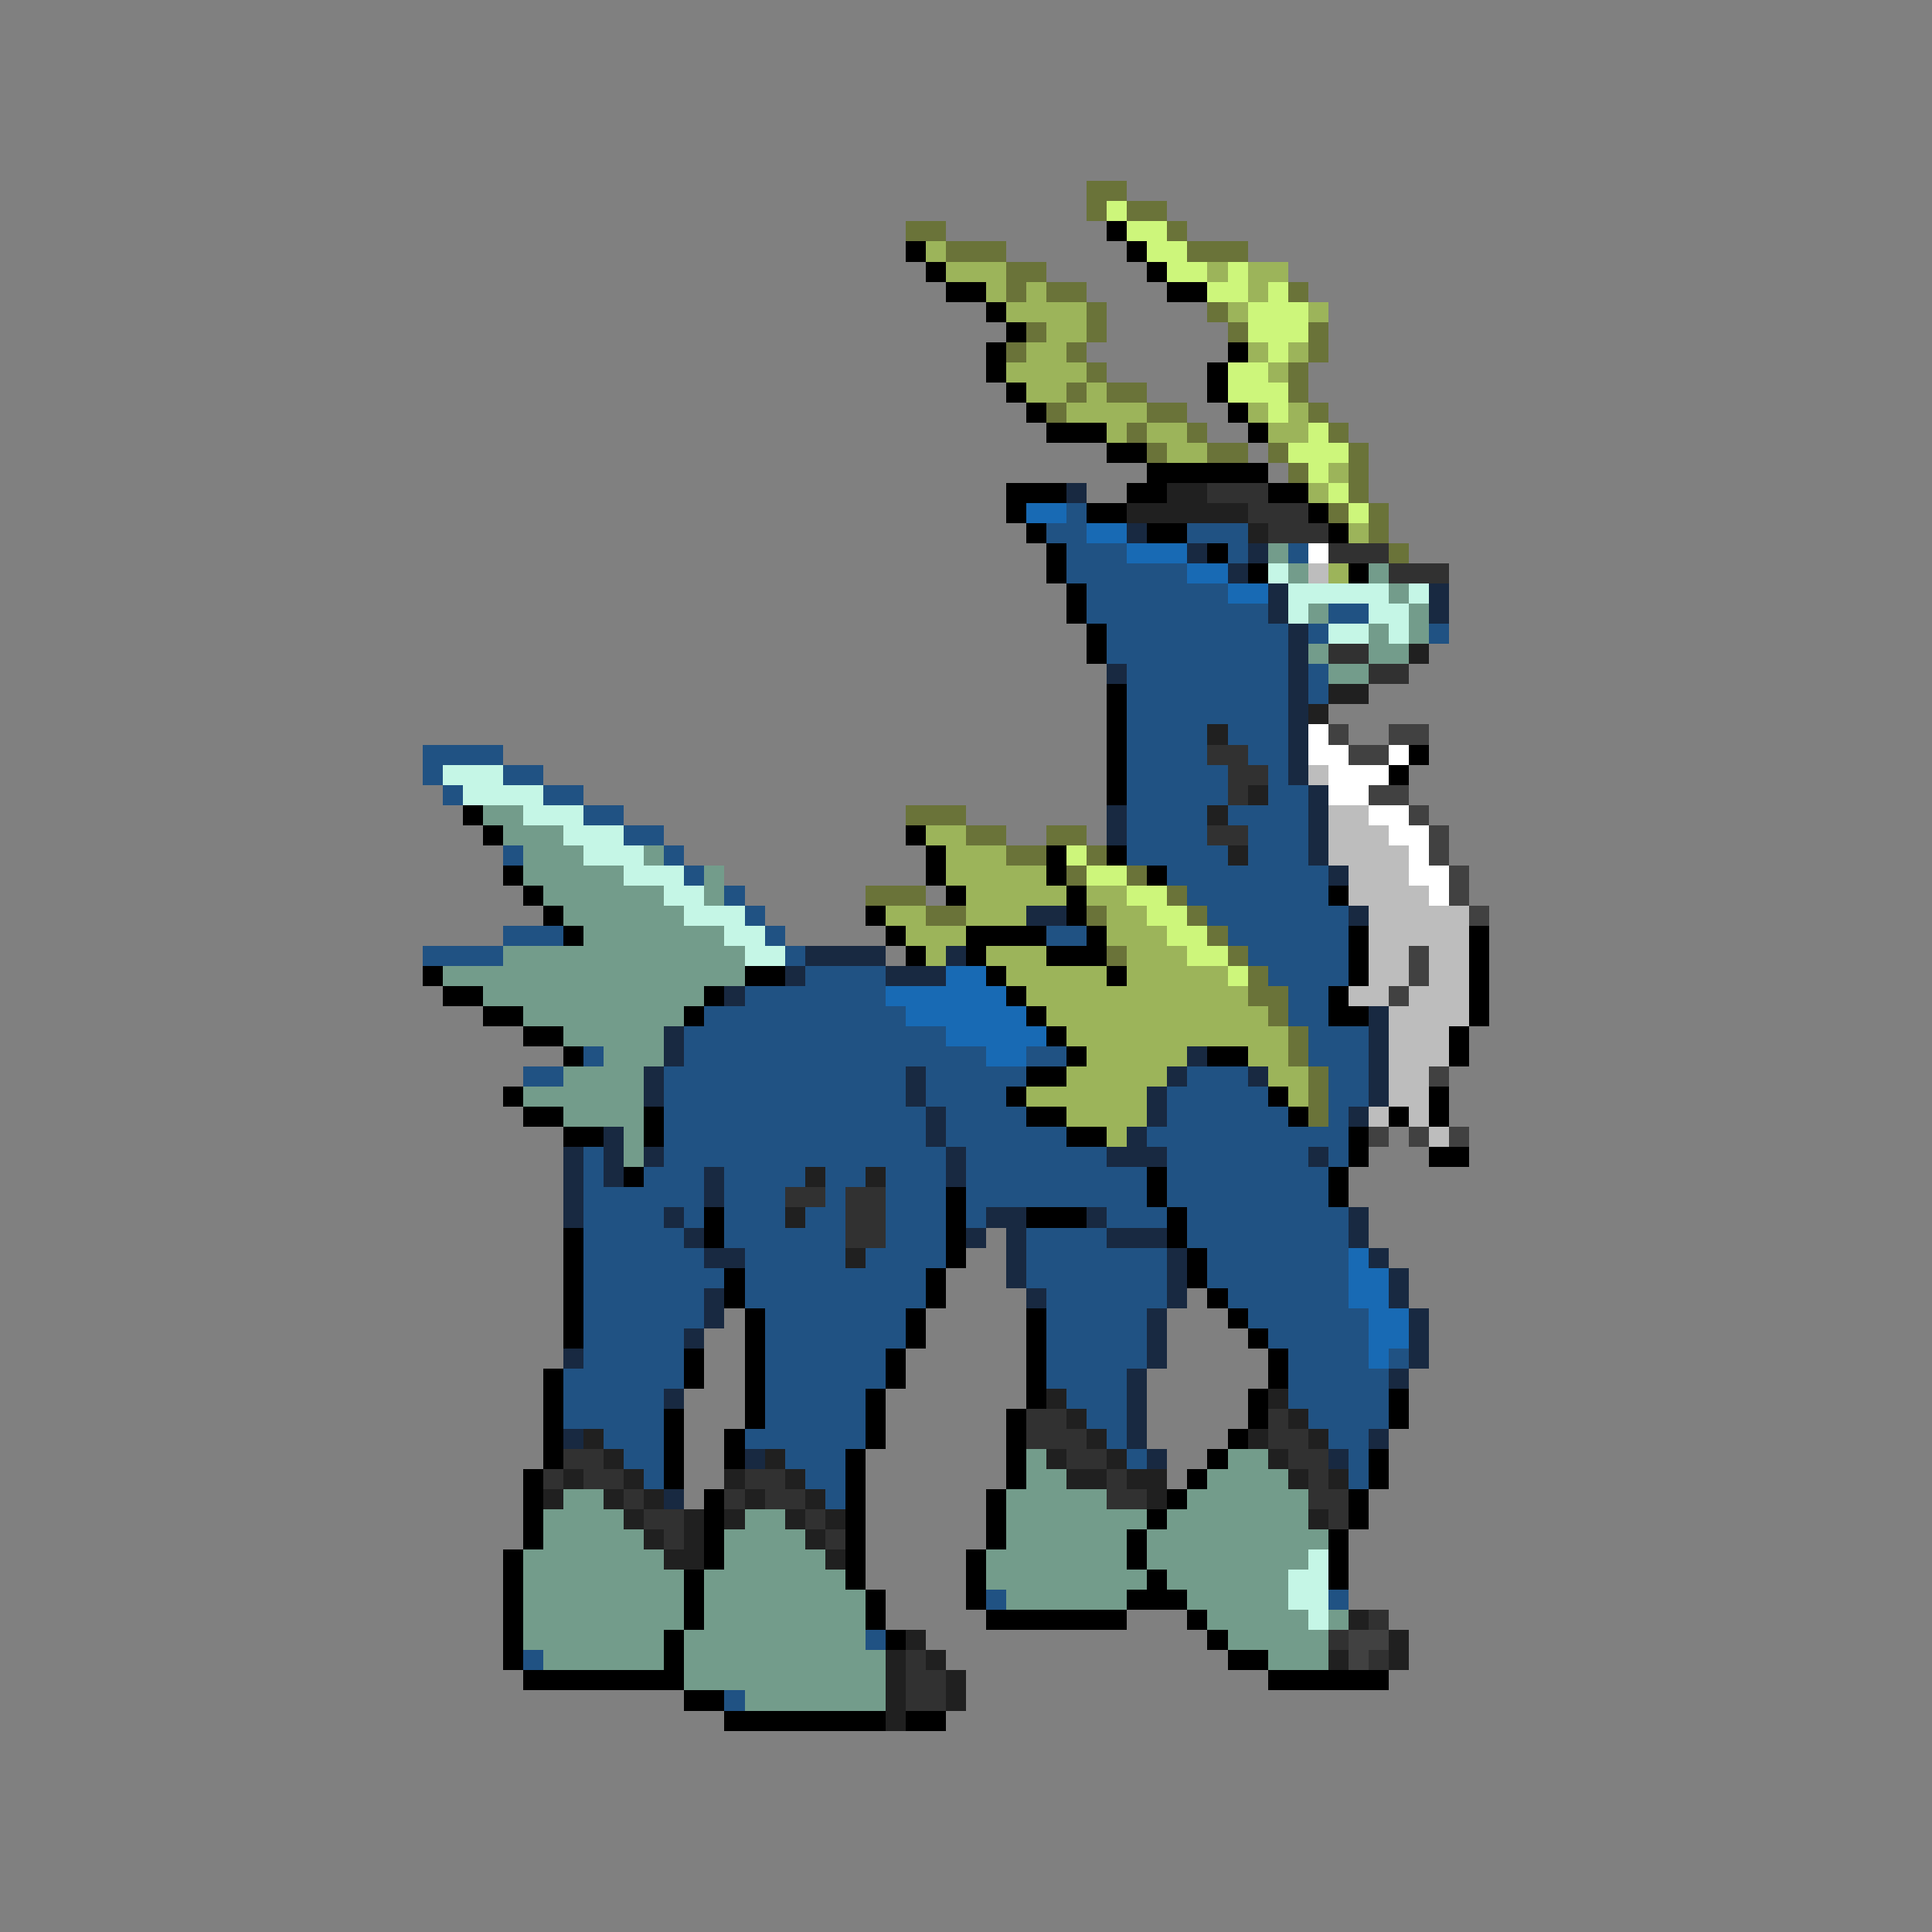 <svg xmlns="http://www.w3.org/2000/svg" viewBox="0 -0.5 96 96" shape-rendering="crispEdges">
<rect x="0" y="-0.5" width="96" height="96" fill="#808080" stroke="none"/>
<path stroke="#6a7339" d="M54 9h2M54 10h1M56 10h2M45 11h2M58 11h1M47 12h3M59 12h3M50 13h2M50 14h1M52 14h2M64 14h1M54 15h1M60 15h1M51 16h1M54 16h1M61 16h1M65 16h1M50 17h1M53 17h1M65 17h1M54 18h1M64 18h1M53 19h1M55 19h2M64 19h1M52 20h1M57 20h2M65 20h1M56 21h1M59 21h1M66 21h1M57 22h1M60 22h2M63 22h1M67 22h1M64 23h1M67 23h1M67 24h1M66 25h1M68 25h1M68 26h1M69 27h1M45 40h3M48 41h2M52 41h2M50 42h2M54 42h1M53 43h1M56 43h1M43 44h3M58 44h1M46 45h2M54 45h1M59 45h1M60 46h1M55 47h1M61 47h1M62 48h1M62 49h2M63 50h1M64 51h1M64 52h1M65 53h1M65 54h1M65 55h1" />
<path stroke="#cdf67b" d="M55 10h1M56 11h2M57 12h2M58 13h2M61 13h1M60 14h2M63 14h1M62 15h3M62 16h3M63 17h1M61 18h2M61 19h3M63 20h1M65 21h1M64 22h3M65 23h1M66 24h1M67 25h1M53 42h1M54 43h2M56 44h2M57 45h2M58 46h2M59 47h2M61 48h1" />
<path stroke="#000000" d="M55 11h1M45 12h1M56 12h1M46 13h1M57 13h1M47 14h2M58 14h2M49 15h1M50 16h1M49 17h1M61 17h1M49 18h1M60 18h1M50 19h1M60 19h1M51 20h1M61 20h1M52 21h3M62 21h1M55 22h2M57 23h6M50 24h3M56 24h2M63 24h2M50 25h1M54 25h2M65 25h1M51 26h1M57 26h2M66 26h1M52 27h1M60 27h1M52 28h1M62 28h1M67 28h1M53 29h1M53 30h1M54 31h1M54 32h1M55 34h1M55 35h1M55 36h1M55 37h1M70 37h1M55 38h1M69 38h1M55 39h1M23 40h1M24 41h1M45 41h1M46 42h1M52 42h1M55 42h1M25 43h1M46 43h1M52 43h1M57 43h1M26 44h1M47 44h1M53 44h1M66 44h1M27 45h1M43 45h1M53 45h1M28 46h1M44 46h1M48 46h4M54 46h1M67 46h1M73 46h1M45 47h1M48 47h1M52 47h3M67 47h1M73 47h1M21 48h1M37 48h2M49 48h1M55 48h1M67 48h1M73 48h1M22 49h2M35 49h1M50 49h1M66 49h1M73 49h1M24 50h2M34 50h1M51 50h1M66 50h2M73 50h1M26 51h2M52 51h1M72 51h1M28 52h1M53 52h1M60 52h2M72 52h1M51 53h2M25 54h1M50 54h1M63 54h1M71 54h1M26 55h2M32 55h1M51 55h2M64 55h1M69 55h1M71 55h1M28 56h2M32 56h1M53 56h2M67 56h1M67 57h1M71 57h2M31 58h1M57 58h1M66 58h1M47 59h1M57 59h1M66 59h1M35 60h1M47 60h1M51 60h3M58 60h1M28 61h1M35 61h1M47 61h1M58 61h1M28 62h1M47 62h1M59 62h1M28 63h1M36 63h1M46 63h1M59 63h1M28 64h1M36 64h1M46 64h1M60 64h1M28 65h1M37 65h1M45 65h1M51 65h1M61 65h1M28 66h1M37 66h1M45 66h1M51 66h1M62 66h1M34 67h1M37 67h1M44 67h1M51 67h1M63 67h1M27 68h1M34 68h1M37 68h1M44 68h1M51 68h1M63 68h1M27 69h1M37 69h1M43 69h1M51 69h1M62 69h1M69 69h1M27 70h1M33 70h1M37 70h1M43 70h1M50 70h1M62 70h1M69 70h1M27 71h1M33 71h1M36 71h1M43 71h1M50 71h1M61 71h1M27 72h1M33 72h1M36 72h1M42 72h1M50 72h1M60 72h1M68 72h1M26 73h1M33 73h1M42 73h1M50 73h1M59 73h1M68 73h1M26 74h1M35 74h1M42 74h1M49 74h1M58 74h1M67 74h1M26 75h1M35 75h1M42 75h1M49 75h1M57 75h1M67 75h1M26 76h1M35 76h1M42 76h1M49 76h1M56 76h1M66 76h1M25 77h1M35 77h1M42 77h1M48 77h1M56 77h1M66 77h1M25 78h1M34 78h1M42 78h1M48 78h1M57 78h1M66 78h1M25 79h1M34 79h1M43 79h1M48 79h1M56 79h3M25 80h1M34 80h1M43 80h1M49 80h7M59 80h1M25 81h1M33 81h1M44 81h1M60 81h1M25 82h1M33 82h1M61 82h2M26 83h8M63 83h6M34 84h2M36 85h8M45 85h2" />
<path stroke="#9cb45a" d="M46 12h1M47 13h3M60 13h1M62 13h2M49 14h1M51 14h1M62 14h1M50 15h4M61 15h1M65 15h1M52 16h2M51 17h2M62 17h1M64 17h1M50 18h4M63 18h1M51 19h2M54 19h1M53 20h4M62 20h1M64 20h1M55 21h1M57 21h2M63 21h2M58 22h2M66 23h1M65 24h1M67 26h1M66 28h1M46 41h2M47 42h3M47 43h5M48 44h5M54 44h2M44 45h2M48 45h3M55 45h2M45 46h3M55 46h3M46 47h1M49 47h3M56 47h3M50 48h5M56 48h5M51 49h11M52 50h11M53 51h11M54 52h5M62 52h2M53 53h5M63 53h2M51 54h6M64 54h1M53 55h4M55 56h1" />
<path stroke="#182941" d="M53 24h1M56 26h1M59 27h1M62 27h1M61 28h1M63 29h1M71 29h1M63 30h1M71 30h1M64 31h1M64 32h1M55 33h1M64 33h1M64 34h1M64 35h1M64 36h1M64 37h1M64 38h1M65 39h1M55 40h1M65 40h1M55 41h1M65 41h1M65 42h1M66 43h1M51 45h2M67 45h1M40 47h4M47 47h1M39 48h1M44 48h3M36 49h1M68 50h1M33 51h1M68 51h1M33 52h1M59 52h1M68 52h1M32 53h1M45 53h1M58 53h1M62 53h1M68 53h1M32 54h1M45 54h1M57 54h1M68 54h1M46 55h1M57 55h1M67 55h1M30 56h1M46 56h1M56 56h1M28 57h1M30 57h1M32 57h1M47 57h1M55 57h3M65 57h1M28 58h1M30 58h1M35 58h1M47 58h1M28 59h1M35 59h1M28 60h1M33 60h1M49 60h2M54 60h1M67 60h1M34 61h1M48 61h1M50 61h1M55 61h3M67 61h1M35 62h2M50 62h1M58 62h1M68 62h1M50 63h1M58 63h1M69 63h1M35 64h1M51 64h1M58 64h1M69 64h1M35 65h1M57 65h1M70 65h1M34 66h1M57 66h1M70 66h1M28 67h1M57 67h1M70 67h1M56 68h1M69 68h1M33 69h1M56 69h1M56 70h1M28 71h1M56 71h1M68 71h1M37 72h1M57 72h1M66 72h1M33 74h1" />
<path stroke="#202020" d="M58 24h2M56 25h6M62 26h1M70 32h1M66 34h2M65 35h1M60 36h1M62 39h1M60 40h1M61 42h1M40 58h1M43 58h1M39 60h1M42 62h1M52 69h1M63 69h1M53 70h1M64 70h1M29 71h1M54 71h1M62 71h1M65 71h1M30 72h1M38 72h1M52 72h1M55 72h1M63 72h1M28 73h1M31 73h1M36 73h1M39 73h1M53 73h2M56 73h2M64 73h1M66 73h1M27 74h1M30 74h1M32 74h1M37 74h1M40 74h1M57 74h1M31 75h1M34 75h1M36 75h1M39 75h1M41 75h1M65 75h1M32 76h1M34 76h1M40 76h1M33 77h2M41 77h1M67 80h1M45 81h1M69 81h1M44 82h1M46 82h1M66 82h1M69 82h1M44 83h1M47 83h1M44 84h1M47 84h1M44 85h1" />
<path stroke="#313131" d="M60 24h3M62 25h3M63 26h3M66 27h3M69 28h3M66 32h2M68 33h2M60 37h2M61 38h2M61 39h1M60 41h2M39 59h2M42 59h2M42 60h2M42 61h2M51 70h2M63 70h1M51 71h3M63 71h2M28 72h2M53 72h2M64 72h2M27 73h1M29 73h2M37 73h2M55 73h1M65 73h1M31 74h1M36 74h1M38 74h2M55 74h2M65 74h2M32 75h2M40 75h1M66 75h1M33 76h1M41 76h1M68 80h1M66 81h1M45 82h1M68 82h1M45 83h2M45 84h2" />
<path stroke="#186ab4" d="M51 25h2M54 26h2M56 27h3M59 28h2M61 29h2M47 48h2M44 49h6M45 50h6M47 51h5M49 52h2M67 62h1M67 63h2M67 64h2M68 65h2M68 66h2M68 67h1" />
<path stroke="#205283" d="M53 25h1M52 26h2M59 26h3M53 27h3M61 27h1M64 27h1M53 28h6M54 29h7M54 30h9M66 30h2M55 31h9M65 31h1M71 31h1M55 32h9M56 33h8M65 33h1M56 34h8M65 34h1M56 35h8M56 36h4M61 36h3M21 37h4M56 37h4M62 37h2M21 38h1M25 38h2M56 38h5M63 38h1M22 39h1M27 39h2M56 39h5M63 39h2M29 40h2M56 40h4M61 40h4M31 41h2M56 41h4M62 41h3M25 42h1M33 42h1M56 42h5M62 42h3M34 43h1M58 43h8M36 44h1M59 44h7M37 45h1M60 45h7M25 46h3M38 46h1M52 46h2M61 46h6M21 47h4M39 47h1M62 47h5M40 48h4M63 48h4M37 49h7M64 49h2M35 50h10M64 50h2M34 51h13M65 51h3M29 52h1M34 52h15M51 52h2M65 52h3M26 53h2M33 53h12M46 53h5M59 53h3M66 53h2M33 54h12M46 54h4M58 54h5M66 54h2M33 55h13M47 55h4M58 55h6M66 55h1M33 56h13M47 56h6M57 56h10M29 57h1M33 57h14M48 57h7M58 57h7M66 57h1M29 58h1M32 58h3M36 58h4M41 58h2M44 58h3M48 58h9M58 58h8M29 59h6M36 59h3M41 59h1M44 59h3M48 59h9M58 59h8M29 60h4M34 60h1M36 60h3M40 60h2M44 60h3M48 60h1M55 60h3M59 60h8M29 61h5M36 61h6M44 61h3M51 61h4M59 61h8M29 62h6M37 62h5M43 62h4M51 62h7M60 62h7M29 63h7M37 63h9M51 63h7M60 63h7M29 64h6M37 64h9M52 64h6M61 64h6M29 65h6M38 65h7M52 65h5M62 65h6M29 66h5M38 66h7M52 66h5M63 66h5M29 67h5M38 67h6M52 67h5M64 67h4M69 67h1M28 68h6M38 68h6M52 68h4M64 68h5M28 69h5M38 69h5M53 69h3M64 69h5M28 70h5M38 70h5M54 70h2M65 70h4M30 71h3M37 71h6M55 71h1M66 71h2M31 72h2M39 72h3M56 72h1M67 72h1M32 73h1M40 73h2M67 73h1M41 74h1M49 79h1M66 79h1M43 81h1M26 82h1M36 84h1" />
<path stroke="#739c8b" d="M63 27h1M64 28h1M68 28h1M69 29h1M65 30h1M70 30h1M68 31h1M70 31h1M65 32h1M68 32h2M66 33h2M24 40h2M25 41h3M26 42h3M32 42h1M26 43h5M35 43h1M27 44h6M35 44h1M28 45h6M29 46h7M25 47h12M22 48h15M24 49h11M26 50h8M28 51h5M30 52h3M28 53h4M26 54h6M28 55h4M31 56h1M31 57h1M51 72h1M61 72h2M51 73h2M60 73h4M28 74h2M50 74h5M59 74h6M27 75h4M37 75h2M50 75h7M58 75h7M27 76h5M36 76h4M50 76h6M57 76h9M26 77h7M36 77h5M49 77h7M57 77h8M26 78h8M35 78h7M49 78h8M58 78h6M26 79h8M35 79h8M50 79h6M59 79h5M26 80h8M35 80h8M60 80h5M66 80h1M26 81h7M34 81h9M61 81h5M27 82h6M34 82h10M63 82h3M34 83h10M37 84h7" />
<path stroke="#ffffff" d="M65 27h1M65 36h1M65 37h2M69 37h1M66 38h3M66 39h2M68 40h2M69 41h2M70 42h1M70 43h2M71 44h1" />
<path stroke="#c5f6e6" d="M63 28h1M64 29h5M70 29h1M64 30h1M68 30h2M66 31h2M69 31h1M22 38h3M23 39h4M26 40h3M28 41h3M29 42h3M31 43h3M33 44h2M34 45h3M36 46h2M37 47h2M65 77h1M64 78h2M64 79h2M65 80h1" />
<path stroke="#bdbdbd" d="M65 28h1M65 38h1M66 40h2M66 41h3M66 42h4M67 43h3M67 44h4M68 45h5M68 46h5M68 47h2M71 47h2M68 48h2M71 48h2M67 49h2M70 49h3M69 50h4M69 51h3M69 52h3M69 53h2M69 54h2M68 55h1M70 55h1M71 56h1" />
<path stroke="#414141" d="M66 36h1M69 36h2M67 37h2M68 39h2M70 40h1M71 41h1M71 42h1M72 43h1M72 44h1M73 45h1M70 47h1M70 48h1M69 49h1M71 53h1M68 56h1M70 56h1M72 56h1M67 81h2M67 82h1" />
</svg>